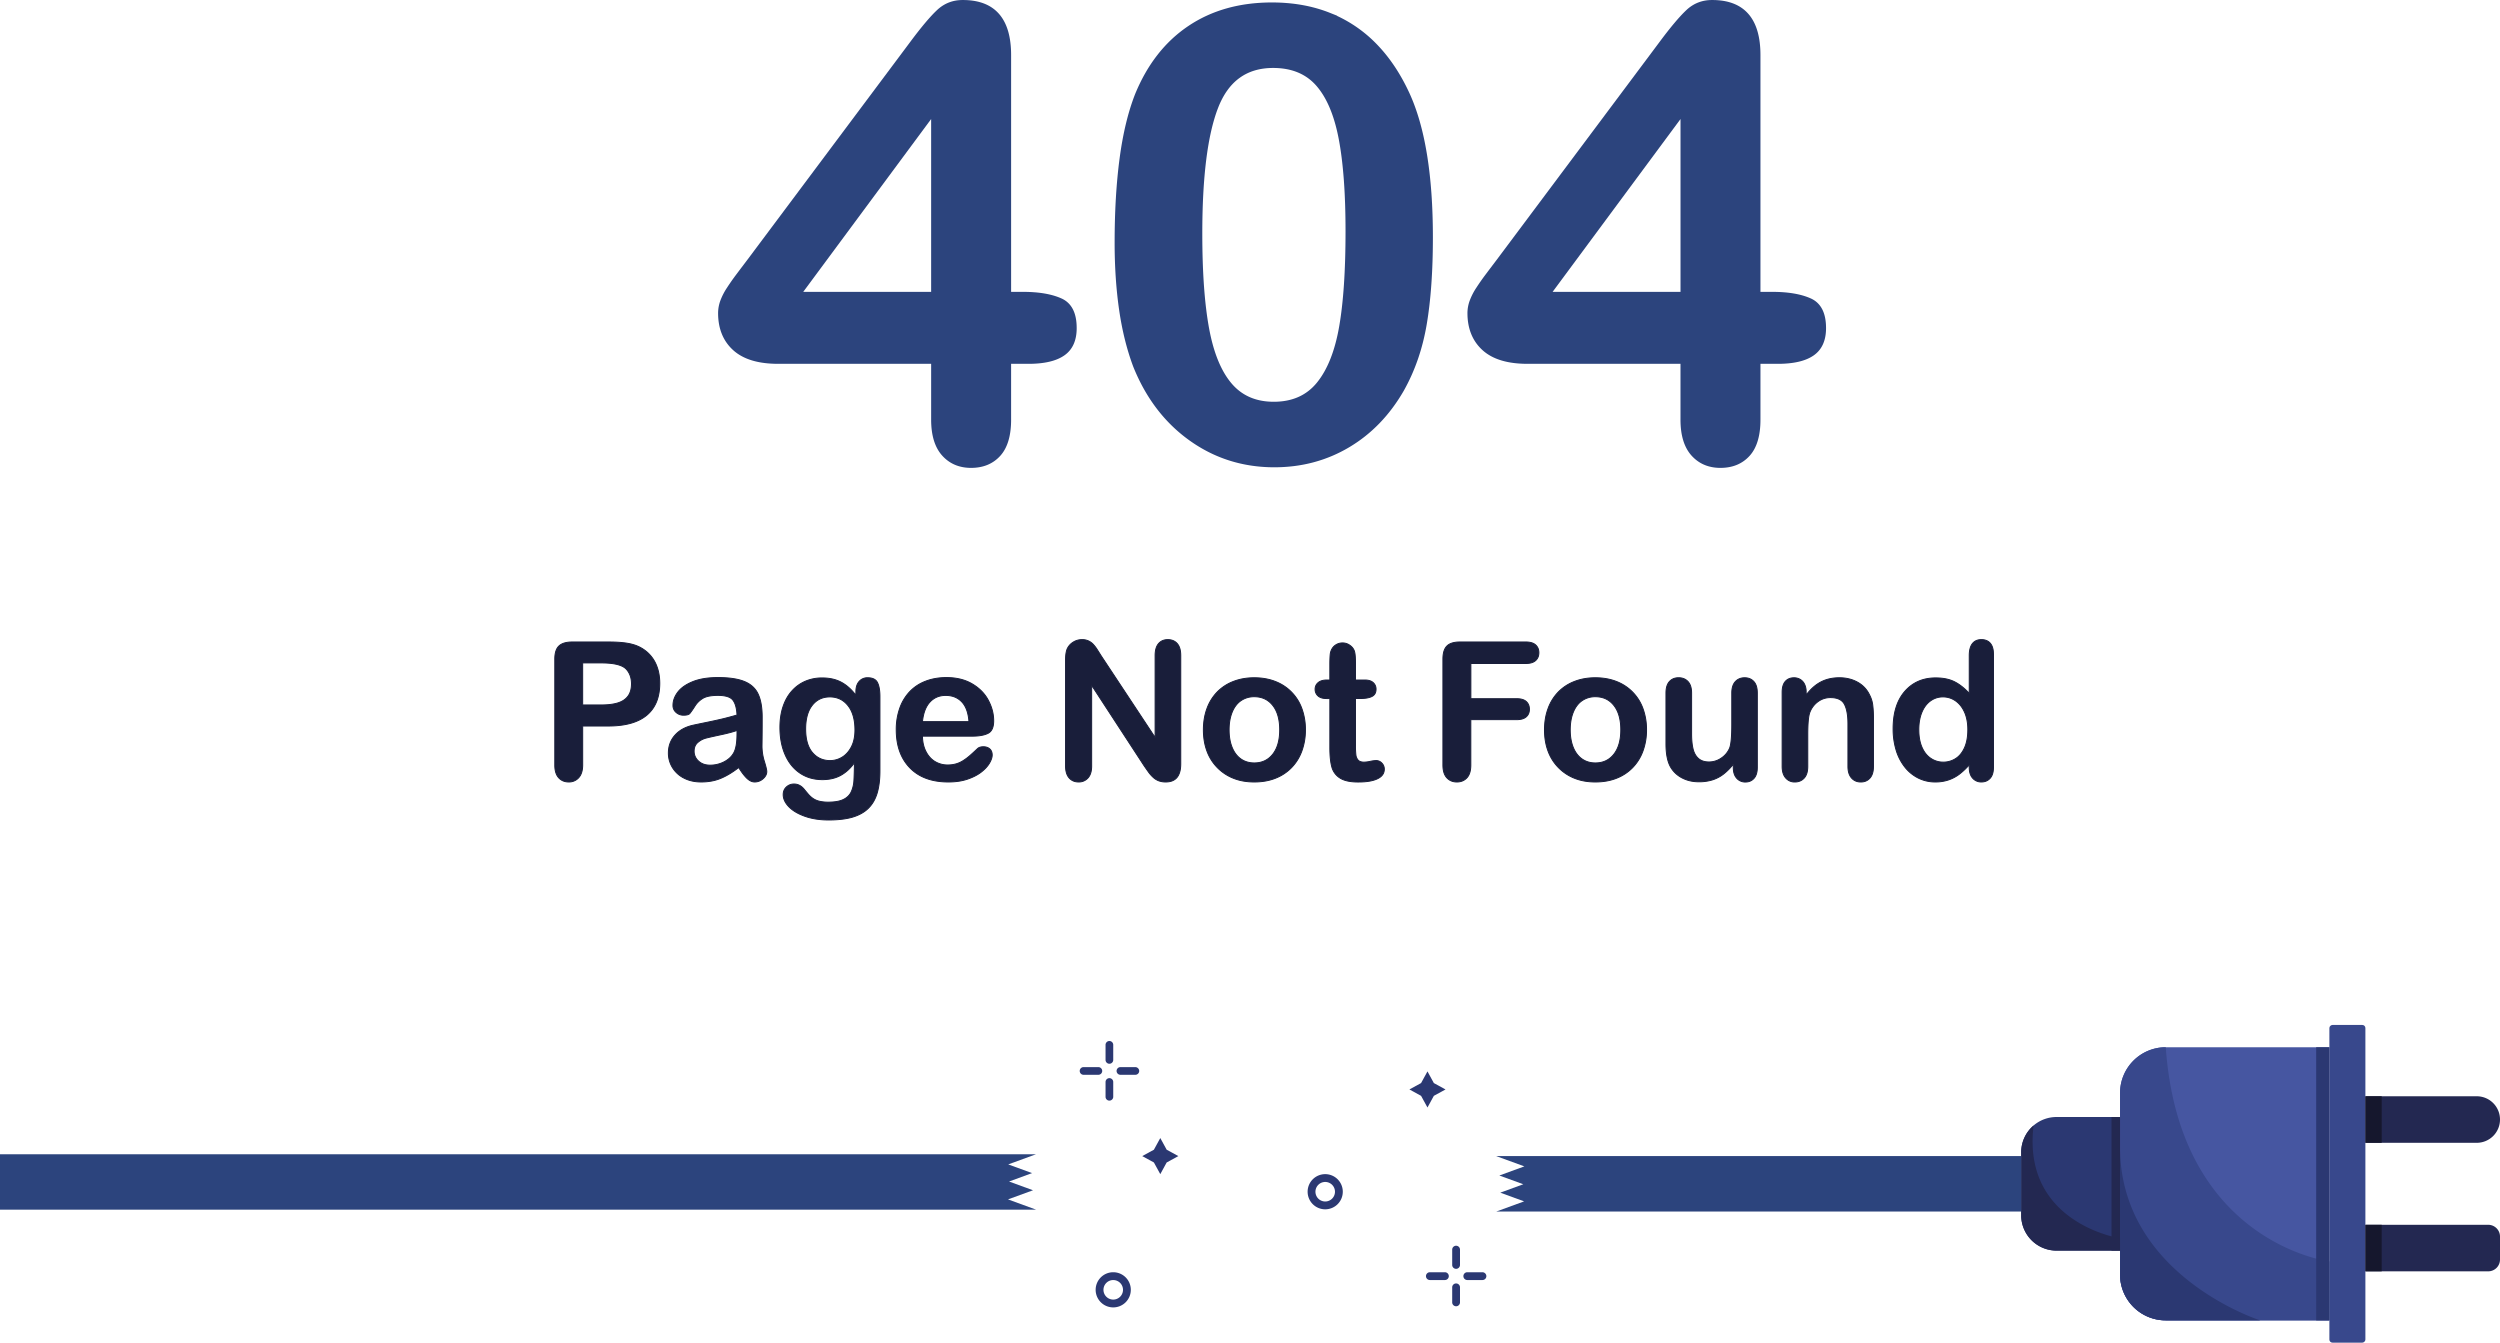 <svg id="Слой_1" data-name="Слой 1" xmlns="http://www.w3.org/2000/svg" viewBox="0 0 4994.73 2682.45"><defs><style>.cls-1{fill:#2b3872;}.cls-2{fill:#4656a1;}.cls-3{fill:#38488c;}.cls-4{fill:#232851;}.cls-5{fill:#15172d;}.cls-6,.cls-8{fill:#2c447d;}.cls-7{fill:#191e3a;stroke:#191e3a;stroke-width:2px;}.cls-7,.cls-8{stroke-miterlimit:10;}.cls-8{stroke:#2c447d;stroke-width:6px;}</style></defs><path class="cls-1" d="M4272.45,2626H4108.83a70.73,70.73,0,0,1-70.73-70.73V2429.79a70.57,70.57,0,0,1,24.84-53.82h0a70.41,70.41,0,0,1,45.87-16.9h163.62Z" transform="translate(0 -127.4)"/><path class="cls-2" d="M4653.85,2765.36H4327a91.4,91.4,0,0,1-91.39-91.41v-362.9a91.39,91.39,0,0,1,91.39-91.39h326.83Z" transform="translate(0 -127.4)"/><rect class="cls-3" x="4372.49" y="2456.53" width="634.68" height="71.96" rx="6.08" transform="translate(2197.32 7054.93) rotate(-90)"/><path class="cls-4" d="M4725.8,2410.61v-93h222.43a46.5,46.5,0,0,1,46.5,46.5h0a46.5,46.5,0,0,1-46.5,46.5Z" transform="translate(0 -127.4)"/><path class="cls-4" d="M4837.33,2486.44h45.87a23.56,23.56,0,0,1,23.56,23.56v245.36a0,0,0,0,1,0,0h-93a0,0,0,0,1,0,0V2510A23.56,23.56,0,0,1,4837.33,2486.44Z" transform="translate(7481.17 -2366.76) rotate(90)"/><path class="cls-3" d="M4653.85,2765.36H4327a91.4,91.4,0,0,1-91.39-91.41v-362.9a91.39,91.39,0,0,1,91.39-91.39c27.23,391.85,326.83,427.85,326.83,427.85Z" transform="translate(0 -127.4)"/><rect class="cls-1" x="4367.82" y="2479.33" width="545.7" height="26.35" transform="translate(7133.18 -2275.55) rotate(90)"/><path class="cls-1" d="M4515.71,2765.36H4327a91.4,91.4,0,0,1-91.39-91.41V2419.19C4235.63,2676.46,4515.71,2765.36,4515.71,2765.36Z" transform="translate(0 -127.4)"/><rect class="cls-4" x="4093.66" y="2483.97" width="266.86" height="17.08" transform="translate(6719.6 -1861.98) rotate(90)"/><rect class="cls-5" x="4695.58" y="2347.83" width="93" height="32.56" transform="translate(7106.2 -2505.37) rotate(90)"/><rect class="cls-5" x="4695.58" y="2604.62" width="93" height="32.56" transform="translate(7362.98 -2248.58) rotate(90)"/><path class="cls-4" d="M4235.63,2626h-126.8a70.73,70.73,0,0,1-70.73-70.73V2429.79a70.57,70.57,0,0,1,24.84-53.82h0c-24,195.51,172.67,225.36,172.67,225.36Z" transform="translate(0 -127.4)"/><polygon class="cls-6" points="2063.86 2378.02 2015.99 2360.53 2061.99 2343.74 2014.35 2326.35 2069.92 2306.07 1937.19 2306.07 1937.19 2306.07 0 2306.07 0 2416.79 1937.19 2416.79 1937.19 2416.79 2069.92 2416.79 2069.92 2416.72 2013.88 2396.25 2063.86 2378.02"/><polygon class="cls-6" points="3122.19 2309.75 3122.19 2309.75 2989.46 2309.75 2989.46 2309.83 3045.5 2330.3 2995.52 2348.53 3043.39 2366.02 2997.39 2382.81 3045.03 2400.2 2989.46 2420.48 3122.19 2420.48 3122.19 2420.48 4038.1 2420.48 4038.1 2309.75 3122.19 2309.75"/><path class="cls-1" d="M2164.57,2259.38h29.84a7.67,7.67,0,0,1,7.67,7.68h0a7.67,7.67,0,0,1-7.67,7.67h-29.84a7.68,7.68,0,0,1,0-15.35Z" transform="translate(0 -127.4)"/><path class="cls-1" d="M2276,2266.93a7.68,7.68,0,0,1-7.67,7.8h-29.84a7.68,7.68,0,0,1-7.68-7.67h0a7.68,7.68,0,0,1,7.68-7.68h29.65A7.8,7.8,0,0,1,2276,2266.93Z" transform="translate(0 -127.4)"/><path class="cls-1" d="M2224.12,2215.19V2245a7.67,7.67,0,0,1-7.68,7.67h0a7.66,7.66,0,0,1-7.67-7.67v-29.83a7.68,7.68,0,1,1,15.35,0Z" transform="translate(0 -127.4)"/><path class="cls-1" d="M2216.44,2281.42h0a7.67,7.67,0,0,1,7.68,7.67v29.84a7.68,7.68,0,0,1-15.35,0v-29.84A7.66,7.66,0,0,1,2216.44,2281.42Z" transform="translate(0 -127.4)"/><path class="cls-1" d="M2856.46,2669.19h30.29a7.8,7.8,0,0,1,7.8,7.8h0a7.8,7.8,0,0,1-7.8,7.79h-30.29a7.8,7.8,0,0,1,0-15.59Z" transform="translate(0 -127.4)"/><path class="cls-1" d="M2969.59,2676.86a7.79,7.79,0,0,1-7.79,7.92h-30.3a7.79,7.79,0,0,1-7.79-7.79h0a7.8,7.8,0,0,1,7.79-7.8h30.11A7.92,7.92,0,0,1,2969.59,2676.86Z" transform="translate(0 -127.4)"/><path class="cls-1" d="M2916.92,2624.32v30.29a7.8,7.8,0,0,1-7.79,7.8h0a7.8,7.8,0,0,1-7.8-7.8v-30.29a7.8,7.8,0,1,1,15.59,0Z" transform="translate(0 -127.4)"/><path class="cls-1" d="M2909.13,2691.57h0a7.8,7.8,0,0,1,7.79,7.8v30.29a7.8,7.8,0,0,1-15.59,0v-30.29A7.8,7.8,0,0,1,2909.13,2691.57Z" transform="translate(0 -127.4)"/><polygon class="cls-1" points="2330.88 2297 2354.2 2309.75 2330.88 2322.51 2318.13 2345.82 2305.38 2322.51 2282.07 2309.75 2305.38 2297 2318.13 2273.69 2330.88 2297"/><polygon class="cls-1" points="2864.67 2163.86 2887.99 2176.61 2864.67 2189.36 2851.92 2212.68 2839.17 2189.36 2815.86 2176.61 2839.17 2163.86 2851.92 2140.55 2864.67 2163.86"/><path class="cls-1" d="M2647.62,2473.22a35.13,35.13,0,1,0,35.13,35.12A35.12,35.12,0,0,0,2647.62,2473.22Zm0,54.63a19.51,19.51,0,1,1,19.52-19.51A19.5,19.5,0,0,1,2647.62,2527.85Z" transform="translate(0 -127.4)"/><path class="cls-1" d="M2224.12,2669.19a35.13,35.13,0,1,0,35.13,35.13A35.12,35.12,0,0,0,2224.12,2669.19Zm0,54.64a19.51,19.51,0,1,1,19.51-19.51A19.5,19.5,0,0,1,2224.12,2723.83Z" transform="translate(0 -127.4)"/><path class="cls-7" d="M1215.13,1577.9h-51v77.84q0,16.69-7.88,25.33a25.76,25.76,0,0,1-19.88,8.62q-12.57,0-20.26-8.53t-7.69-25v-212q0-18.37,8.44-26.26t26.83-7.88h71.47q31.69,0,48.77,4.88a72.55,72.55,0,0,1,29.17,15.57,70.17,70.17,0,0,1,18.66,26.63q6.38,15.77,6.38,35.46,0,42-25.89,63.68T1215.13,1577.9Zm-13.51-126.06H1164.1v84h37.52q19.7,0,32.92-4.13t20.17-13.51q6.93-9.37,6.94-24.57,0-18.2-10.7-29.64Q1239,1451.85,1201.62,1451.84Z" transform="translate(0 -127.4)"/><path class="cls-7" d="M1475.86,1660.81q-18.57,14.45-35.92,21.66t-38.92,7.22q-19.69,0-34.61-7.78a57,57,0,0,1-23-21.1,54.74,54.74,0,0,1-8.06-28.89q0-21,13.31-35.83t36.58-19.88q4.88-1.12,24.2-5.07t33.11-7.22q13.79-3.29,29.92-8-.95-20.27-8.16-29.73t-29.92-9.48q-19.52,0-29.36,5.44a47.76,47.76,0,0,0-16.88,16.32,171.49,171.49,0,0,1-9.94,14.35q-2.91,3.48-12.48,3.47a21.81,21.81,0,0,1-14.91-5.53,18,18,0,0,1-6.28-14.16q0-13.52,9.56-26.26t29.83-21q20.27-8.25,50.46-8.26,33.77,0,53.08,8t27.3,25.22q8,17.27,8,45.78,0,18-.09,30.57t-.29,27.95a103,103,0,0,0,4.79,30.11q4.78,15.66,4.78,20.16,0,7.88-7.41,14.35a24.79,24.79,0,0,1-16.79,6.47q-7.87,0-15.57-7.41T1475.86,1660.81Zm-3.37-74.1q-11.27,4.13-32.73,8.72t-29.74,6.76a40.46,40.46,0,0,0-15.75,8.44q-7.51,6.28-7.51,17.54a26,26,0,0,0,8.82,19.79q8.82,8.16,23.07,8.16a60.06,60.06,0,0,0,28-6.66q12.84-6.66,18.85-17.17,6.93-11.62,6.94-38.26Z" transform="translate(0 -127.4)"/><path class="cls-7" d="M1758,1519v148.76q0,25.5-5.44,43.89T1735.1,1742q-12,12-31.42,17.82t-48.3,5.81q-26.45,0-47.27-7.4T1576,1739.12q-11.25-11.71-11.25-24.1,0-9.39,6.38-15.29a21.81,21.81,0,0,1,15.38-5.91q11.25,0,19.69,9.94,4.13,5.07,8.54,10.23a50.25,50.25,0,0,0,9.75,8.81,38.23,38.23,0,0,0,12.85,5.44,75,75,0,0,0,17.26,1.78q19.88,0,30.86-5.53t15.38-15.48a62.12,62.12,0,0,0,5.16-21.29q.73-11.34,1.12-36.48-11.82,16.52-27.29,25.14T1643,1685q-25.7,0-44.93-13.13t-29.54-36.76q-10.32-23.64-10.32-54.59,0-23.07,6.29-41.64t17.91-31.33a76.77,76.77,0,0,1,26.82-19.23,84.42,84.42,0,0,1,33.39-6.47q21.77,0,37.71,8.35t29.64,26.17v-6.94q0-13.32,6.56-20.64a21.67,21.67,0,0,1,16.88-7.31q14.82,0,19.7,9.66T1758,1519Zm-148.38,64.91q0,31.14,13.6,47.08t35.17,16a45.9,45.9,0,0,0,24.11-6.85q11.34-6.84,18.47-20.64t7.13-33.48q0-31.32-13.79-48.77T1658,1519.75q-22,0-35.18,16.69T1609.61,1583.9Z" transform="translate(0 -127.4)"/><path class="cls-7" d="M1943.13,1598.15H1843q.18,17.44,7,30.77t18.19,20.07a48.07,48.07,0,0,0,25,6.75,61.25,61.25,0,0,0,16.79-2.16,54.3,54.3,0,0,0,14.73-6.75,111.82,111.82,0,0,0,13.13-9.85q6-5.25,15.57-14.25,3.93-3.37,11.25-3.38,7.88,0,12.76,4.32t4.87,12.19q0,6.95-5.44,16.22t-16.41,17.82q-11,8.55-27.57,14.17t-38.18,5.62q-49.34,0-76.72-28.13t-27.38-76.35a127.39,127.39,0,0,1,6.75-42.11,92.9,92.9,0,0,1,19.7-33.3,85.36,85.36,0,0,1,31.88-21.29q18.94-7.41,42-7.41,30,0,51.49,12.67t32.17,32.73q10.69,20.07,10.7,40.89,0,19.32-11.07,25T1943.13,1598.15ZM1843,1569.08h92.85q-1.87-26.26-14.16-39.3t-32.36-13q-19.12,0-31.42,13.23T1843,1569.08Z" transform="translate(0 -127.4)"/><path class="cls-7" d="M2200.68,1438.71l107.11,162.07V1437.21q0-15.95,6.85-23.92t18.47-8q12,0,18.95,8t6.94,23.92v216.28q0,36.21-30,36.2a39.93,39.93,0,0,1-13.51-2.15,34.28,34.28,0,0,1-11.26-6.85,66.37,66.37,0,0,1-9.75-11q-4.5-6.29-9-12.85L2181,1496.67V1657.8q0,15.77-7.31,23.83a24.21,24.21,0,0,1-18.76,8.06q-11.82,0-18.95-8.16t-7.12-23.73V1445.65q0-13.5,3-21.2a30.22,30.22,0,0,1,11.81-13.78,32.16,32.16,0,0,1,17.82-5.35,29.23,29.23,0,0,1,22.23,9A68.44,68.44,0,0,1,2192,1425Q2196.18,1431.58,2200.68,1438.71Z" transform="translate(0 -127.4)"/><path class="cls-7" d="M2608.11,1585.59a121.05,121.05,0,0,1-7.13,42.2,93.32,93.32,0,0,1-20.63,33.2,91,91,0,0,1-32.27,21.29q-18.76,7.41-42.21,7.41-23.25,0-41.83-7.5a92.31,92.31,0,0,1-52.8-54.49q-7-19-7-42.11,0-23.27,7.12-42.59a92.85,92.85,0,0,1,20.45-33,90.12,90.12,0,0,1,32.26-21.1q18.95-7.41,41.83-7.41,23.27,0,42.21,7.5a90.81,90.81,0,0,1,53,54.4A121.49,121.49,0,0,1,2608.11,1585.59Zm-51.4,0q0-31.33-13.79-48.78t-37.05-17.44a45.92,45.92,0,0,0-26.44,7.78q-11.44,7.8-17.64,23t-6.19,35.46q0,20.07,6.1,35.07t17.44,23q11.36,8,26.73,8,23.27,0,37.05-17.53T2556.71,1585.59Z" transform="translate(0 -127.4)"/><path class="cls-7" d="M2651.25,1486h5.63v-30.76q0-12.39.66-19.42a28.59,28.59,0,0,1,3.65-12.1,23.1,23.1,0,0,1,8.63-8.53,24.46,24.46,0,0,1,12.57-3.28q9.75,0,17.63,7.31a21.72,21.72,0,0,1,6.66,11.91q1.41,7,1.41,20V1486h18.76q10.88,0,16.6,5.16a17,17,0,0,1,5.72,13.22q0,10.32-8.16,14.45t-23.36,4.12h-9.56v94.17a153.71,153.71,0,0,0,.84,18.48,18.86,18.86,0,0,0,4.5,10.5q3.66,4,11.92,4a63.88,63.88,0,0,0,12.19-1.59,63.42,63.42,0,0,1,12-1.59,15.39,15.39,0,0,1,11.16,5,16.66,16.66,0,0,1,5,12.28q0,12.39-13.5,19t-38.83,6.56q-24,0-36.39-8.06a37.49,37.49,0,0,1-16.23-22.32q-3.84-14.26-3.84-38.08v-98.3h-6.75q-11.09,0-16.89-5.25a17.15,17.15,0,0,1-5.81-13.32,16.55,16.55,0,0,1,6.09-13.22Q2639.63,1486,2651.25,1486Z" transform="translate(0 -127.4)"/><path class="cls-7" d="M3048.36,1453H2938.62v70.34h91.73q12.77,0,19,5.72t6.29,15.29q0,9.57-6.38,15.19t-19,5.63h-91.73v90.6q0,17.27-7.78,25.61t-20,8.34q-12.37,0-20.16-8.44t-7.79-25.51V1444.15q0-12,3.57-19.6a22.09,22.09,0,0,1,11.16-11.07q7.59-3.46,19.41-3.47h131.31q13.32,0,19.79,5.91t6.47,15.47q0,9.77-6.47,15.67T3048.36,1453Z" transform="translate(0 -127.4)"/><path class="cls-7" d="M3289.59,1585.59a121.05,121.05,0,0,1-7.13,42.2,93.18,93.18,0,0,1-20.63,33.2,91,91,0,0,1-32.26,21.29q-18.77,7.41-42.21,7.41-23.27,0-41.83-7.5a92.37,92.37,0,0,1-52.81-54.49q-7-19-7-42.11,0-23.27,7.13-42.59a92.68,92.68,0,0,1,20.44-33,90.16,90.16,0,0,1,32.27-21.1q18.94-7.41,41.83-7.41,23.25,0,42.21,7.5a90.81,90.81,0,0,1,53,54.4A121.73,121.73,0,0,1,3289.59,1585.59Zm-51.4,0q0-31.33-13.78-48.78t-37-17.44a46,46,0,0,0-26.45,7.78q-11.44,7.8-17.63,23t-6.19,35.46q0,20.07,6.09,35.07t17.45,23q11.34,8,26.73,8,23.25,0,37-17.53T3238.19,1585.59Z" transform="translate(0 -127.4)"/><path class="cls-7" d="M3462.92,1660.81v-6.57a113.82,113.82,0,0,1-19.33,19.51,71.12,71.12,0,0,1-22.13,11.72,89.79,89.79,0,0,1-27.39,3.85q-18.57,0-33.29-7.69a56.09,56.09,0,0,1-22.79-21.2q-9.57-16.32-9.57-46.89V1512.05q0-15.37,6.94-23t18.38-7.6q11.64,0,18.76,7.69t7.13,22.88v82q0,17.82,3,29.92t10.79,18.94q7.77,6.85,21.1,6.85a42.94,42.94,0,0,0,24.39-7.69A45,45,0,0,0,3455.6,1622q4.32-10.87,4.32-47.65v-62.28q0-15.19,7.12-22.88t18.57-7.69q11.44,0,18.39,7.6t6.94,23v148.38q0,14.64-6.66,22t-17.17,7.31a22.36,22.36,0,0,1-17.35-7.59Q3462.92,1674.5,3462.92,1660.81Z" transform="translate(0 -127.4)"/><path class="cls-7" d="M3608.48,1509.8V1516q13.5-17.82,29.54-26.16t36.86-8.35q20.26,0,36.21,8.81a56.09,56.09,0,0,1,23.82,25,59.32,59.32,0,0,1,6.56,20.26,209.85,209.85,0,0,1,1.51,27.76v95.3q0,15.38-7,23.26t-18.29,7.87q-11.45,0-18.57-8.06t-7.13-23.07v-85.35q0-25.34-7-38.74t-28-13.41a41.5,41.5,0,0,0-25,8.16,46.85,46.85,0,0,0-16.51,22.41q-3.75,11.44-3.75,42.77v64.16q0,15.57-7.22,23.35t-18.67,7.78a23.2,23.2,0,0,1-18.19-8.06q-7.14-8.07-7.13-23.07v-148q0-14.62,6.38-21.85t17.44-7.22a23.6,23.6,0,0,1,12.19,3.19,22.79,22.79,0,0,1,8.73,9.56A33.87,33.87,0,0,1,3608.48,1509.8Z" transform="translate(0 -127.4)"/><path class="cls-7" d="M3934.31,1660.43v-5.06a130.52,130.52,0,0,1-20.35,19.22,76.36,76.36,0,0,1-21.76,11.26,81.91,81.91,0,0,1-25.61,3.84,75.38,75.38,0,0,1-34-7.78,79.43,79.43,0,0,1-27.11-22.23,101.28,101.28,0,0,1-17.35-34,145,145,0,0,1-5.91-42.21q0-48,23.45-74.84t61.71-26.83q22.14,0,37.33,7.6t29.64,23.35v-75.59q0-15.76,6.28-23.82t17.92-8.07q11.63,0,17.91,7.41t6.29,21.85v225.85q0,14.64-6.76,22t-17.44,7.31a22.33,22.33,0,0,1-17.35-7.59Q3934.31,1674.5,3934.31,1660.43Zm-100.73-75.22q0,20.82,6.47,35.45t17.72,22a43.75,43.75,0,0,0,24.58,7.41,45.31,45.31,0,0,0,24.66-7q11.16-7,17.82-21.57t6.67-36.3q0-20.45-6.67-35.17t-18-22.51a43,43,0,0,0-24.86-7.78,41.86,41.86,0,0,0-25.13,8q-11.07,8-17.17,22.88T3833.58,1585.21Z" transform="translate(0 -127.4)"/><path class="cls-8" d="M1863.32,965.69V851.28H1554.54q-58.44,0-87.65-26.45t-29.21-72a69.83,69.83,0,0,1,4.3-23.68A122.5,122.5,0,0,1,1454.9,704q8.61-13.23,17.84-25.53t22.76-30.14l326-436.1q32-43,52.59-62.43t49.52-19.37q93.48,0,93.49,107V713.5h26.45q47.36,0,76,12.92T2148.1,783q0,35.68-23.37,52t-70.12,16.3h-37.52V965.69q0,47.37-20.91,70.42t-56,23.07q-34.46,0-55.66-23.68T1863.32,965.69ZM1598.83,713.5h264.49V356.13Z" transform="translate(0 -127.4)"/><path class="cls-8" d="M2859.76,601.55q0,100.89-12.3,173.46t-45.52,131.63q-41.83,72.58-108.25,111.94T2546.07,1058q-93.51,0-167.62-52.9T2266.82,858.66q-19.08-51-28-112.87T2229.91,612q0-92.86,9.84-167.3t30.76-127.94q36.28-88.57,105.48-135t165.15-46.44q63.34,0,115,20.6a262.52,262.52,0,0,1,90.73,60.28Q2786,255.88,2813,314.31,2859.75,415.8,2859.76,601.55Zm-168.53-12.3q0-112.56-13.54-184.22t-45.51-108.25q-32-36.58-88.58-36.6-81.18,0-112.86,81.81t-31.68,252.18q0,115.65,13.53,189.45t45.52,111.64q32,37.83,86.72,37.83,56.6,0,88.58-39.37t44.9-112.56Q2691.23,708,2691.23,589.25Z" transform="translate(0 -127.4)"/><path class="cls-8" d="M3360.44,965.69V851.28H3051.67q-58.46,0-87.65-26.45t-29.22-72a69.6,69.6,0,0,1,4.31-23.68A122.43,122.43,0,0,1,2952,704q8.61-13.23,17.84-25.53t22.76-30.14l326-436.1q32-43,52.59-62.43t49.52-19.37q93.48,0,93.49,107V713.5h26.45q47.36,0,76,12.92T3645.23,783q0,35.68-23.38,52t-70.12,16.3h-37.52V965.69q0,47.37-20.91,70.42t-56,23.07q-34.45,0-55.67-23.68T3360.44,965.69ZM3096,713.5h264.49V356.13Z" transform="translate(0 -127.4)"/></svg>